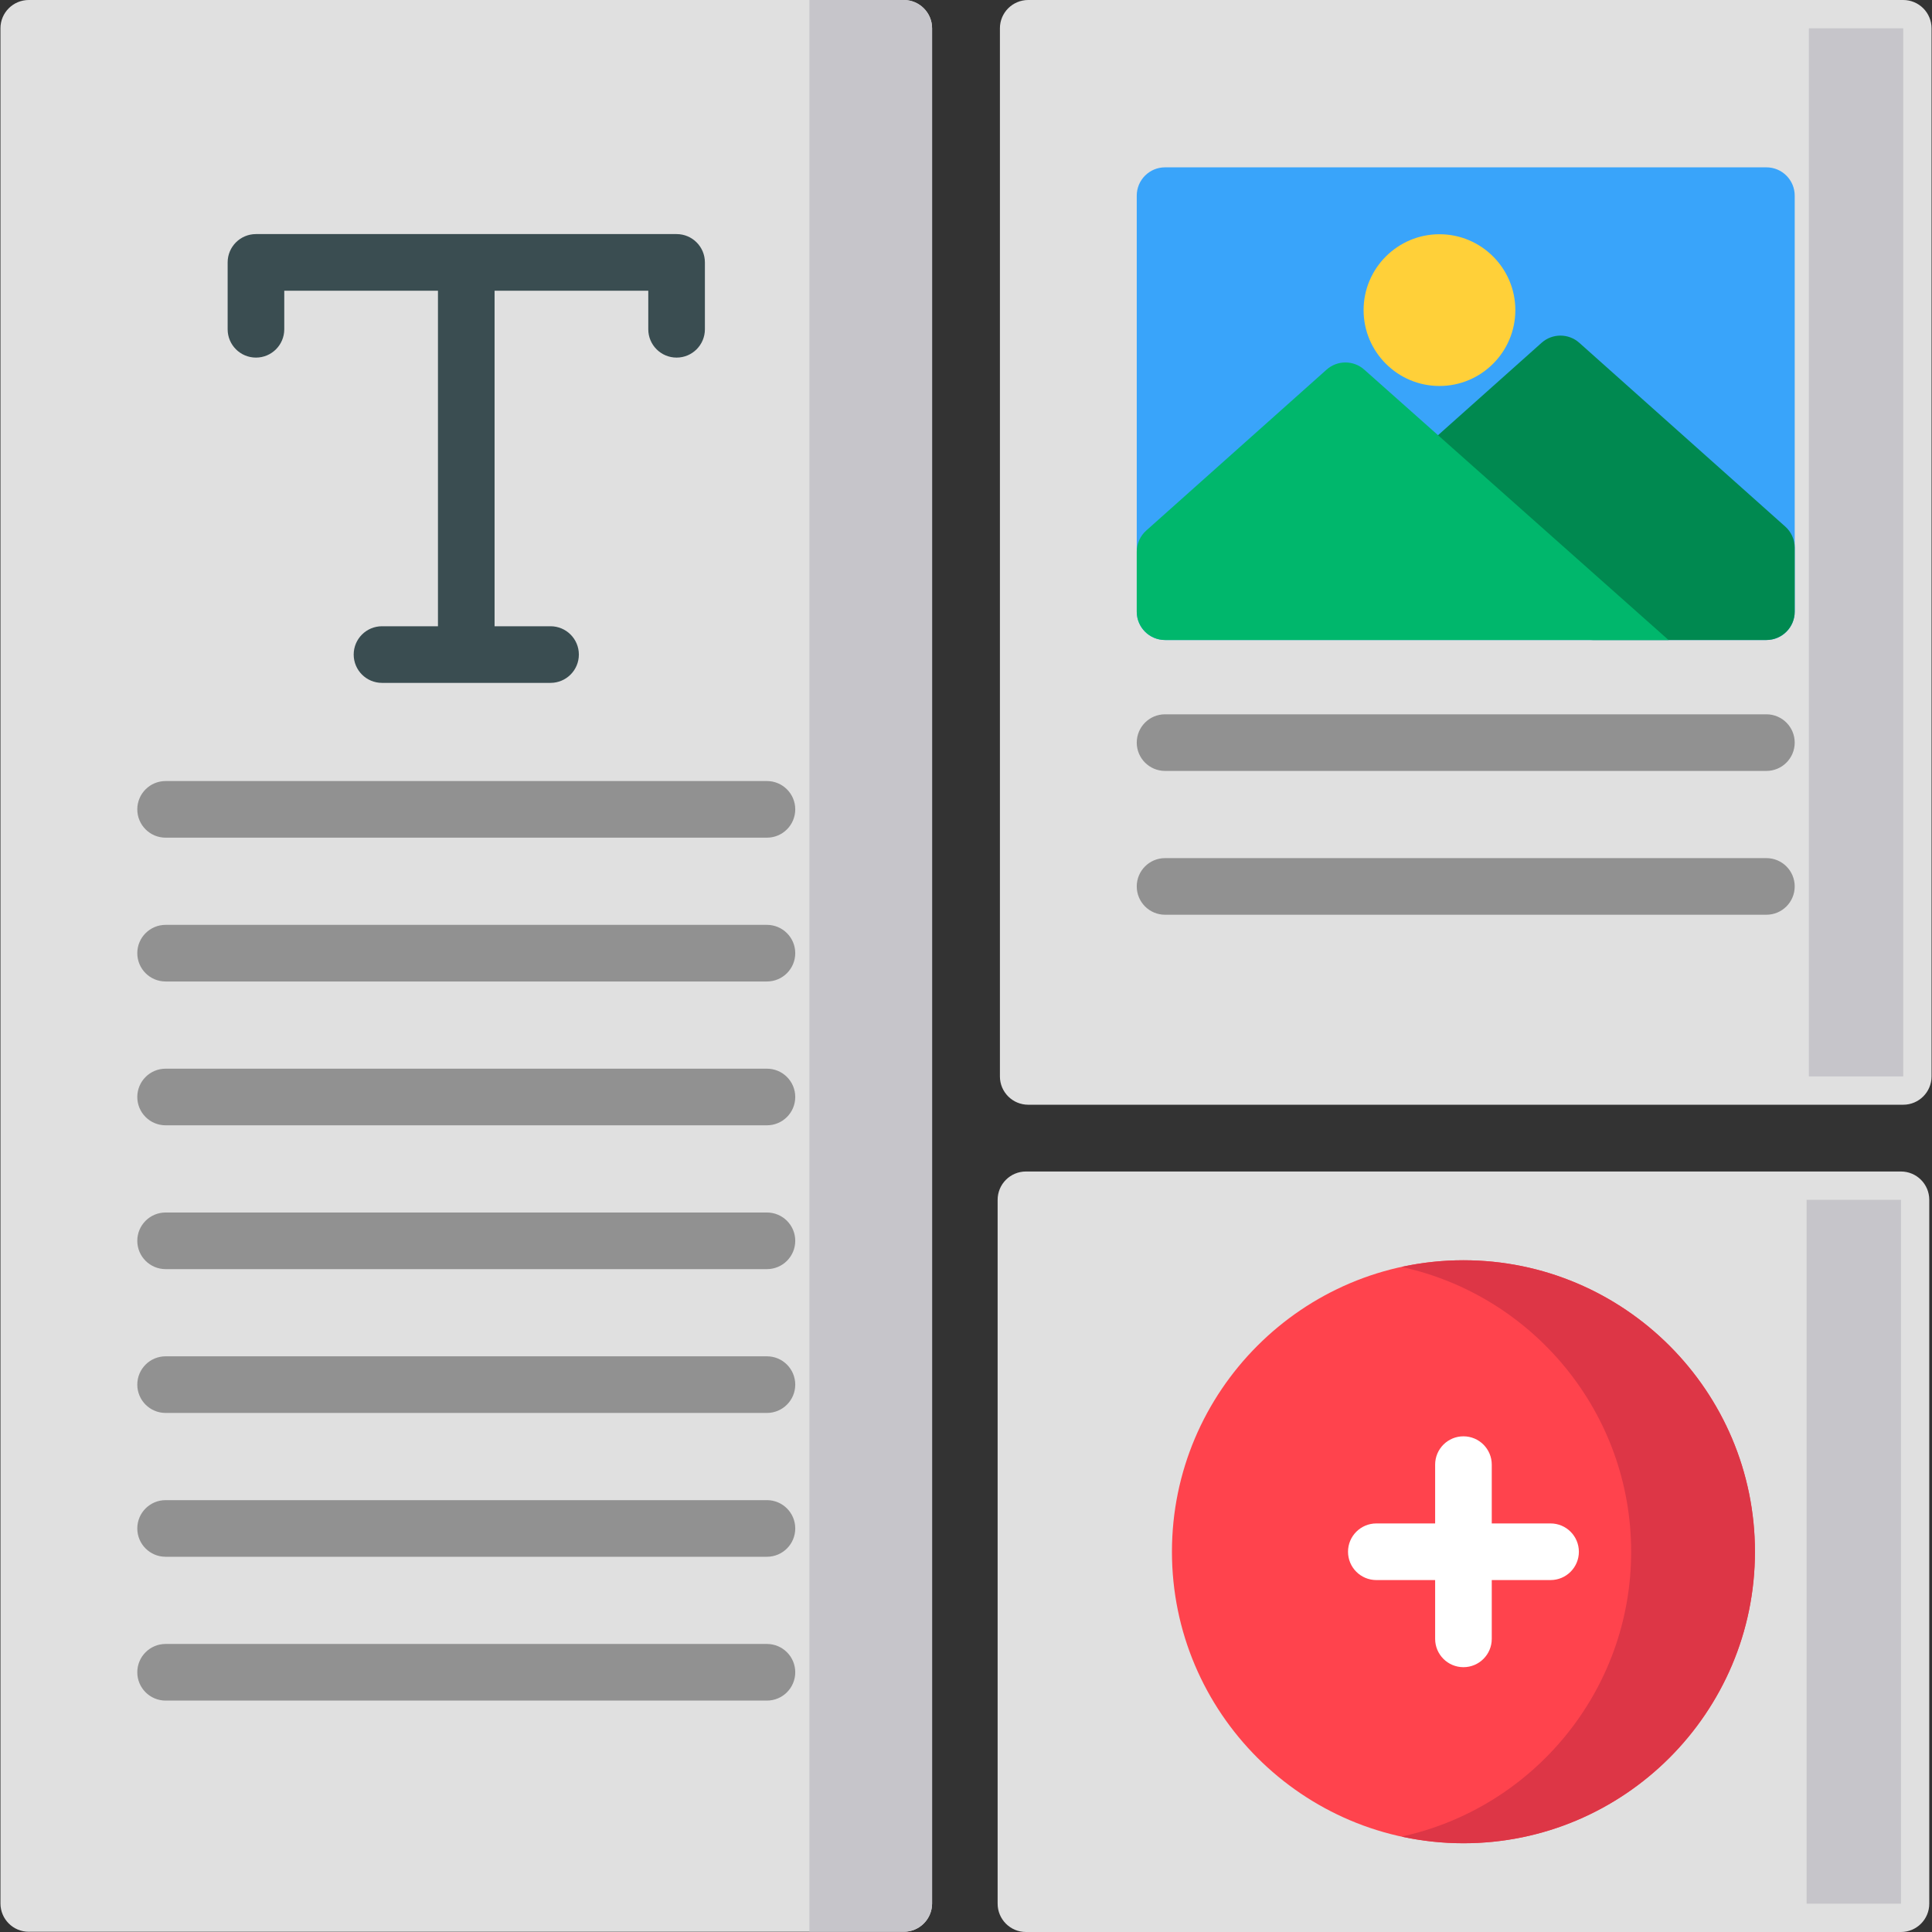 <?xml version="1.0" encoding="iso-8859-1"?>
<!-- Generator: Adobe Illustrator 19.0.0, SVG Export Plug-In . SVG Version: 6.00 Build 0)  -->
<svg version="1.1" id="Capa_1" xmlns="http://www.w3.org/2000/svg" xmlns:xlink="http://www.w3.org/1999/xlink" x="0px" y="0px"
	 viewBox="0 0 512 512" style="enable-background:new 0 0 512 512;" xml:space="preserve">
<rect x="0" y="0" width="512" height="512" fill="#333333" stroke="none"/>
<path style="fill:#E0E0E0;" d="M504.377,0H272.49c-4.144,0-7.502,3.359-7.502,7.502v277.759c0,4.143,3.358,7.503,7.502,7.503
	h231.887c4.144,0,7.503-3.359,7.503-7.503V7.502C511.879,3.359,508.521,0,504.377,0z"/>
<rect x="479.37" y="7.502" style="fill:#C6C5CA;" width="25.008" height="277.762"/>
<path style="fill:#E0E0E0;" d="M503.774,310.46H271.886c-4.144,0-7.503,3.359-7.503,7.502v186.535c0,4.143,3.358,7.502,7.503,7.502
	h231.888c4.144,0,7.502-3.359,7.502-7.502V317.963C511.276,313.818,507.917,310.46,503.774,310.46z"/>
<rect x="478.769" y="317.966" style="fill:#C6C5CA;" width="25.008" height="186.532"/>
<path style="fill:#FF434D;" d="M387.829,333.98c-42.596,0-77.251,34.655-77.251,77.251c0,42.595,34.655,77.251,77.251,77.251
	s77.251-34.655,77.251-77.251C465.08,368.634,430.426,333.98,387.829,333.98z"/>
<path style="fill:#DD3646;" d="M387.829,333.98c-5.629,0-11.114,0.621-16.403,1.77c34.741,7.544,60.846,38.514,60.846,75.48
	s-26.107,67.937-60.846,75.48c5.29,1.148,10.775,1.77,16.403,1.77c42.596,0,77.251-34.655,77.251-77.251
	C465.08,368.634,430.426,333.98,387.829,333.98z"/>
<path style="fill:#E0E0E0;" d="M239.51,0H7.623C3.479,0,0.121,3.359,0.121,7.502v496.933c0,4.143,3.358,7.502,7.502,7.502H239.51
	c4.144,0,7.502-3.359,7.502-7.502V7.502C247.012,3.359,243.653,0,239.51,0z"/>
<path style="fill:#C6C5CA;" d="M239.51,0h-25.008v511.938h25.008c4.144,0,7.502-3.359,7.502-7.502V7.502
	C247.012,3.359,243.653,0,239.51,0z"/>
<path style="fill:#39A4FA;" d="M468.114,44.347H308.753c-4.144,0-7.503,3.359-7.503,7.502v110.257c0,4.143,3.358,7.502,7.503,7.502
	h159.362c4.143,0,7.502-3.359,7.502-7.502V51.849C475.616,47.705,472.258,44.347,468.114,44.347z"/>
<path style="fill:#008950;" d="M473.109,139.545l-54.581-48.701c-2.845-2.539-7.145-2.539-9.989,0l-32.482,28.983
	c-1.596,1.423-2.508,3.46-2.508,5.598s0.912,4.174,2.508,5.598l41.111,36.68c1.374,1.226,3.152,1.905,4.995,1.905h45.952
	c4.143,0,7.502-3.359,7.502-7.502v-16.963C475.616,143.004,474.704,140.968,473.109,139.545z"/>
<path style="fill:#00B76C;" d="M361.543,97.962c-2.845-2.539-7.145-2.539-9.989,0l-47.795,42.646
	c-1.596,1.423-2.508,3.46-2.508,5.598v15.9c0,4.143,3.358,7.502,7.503,7.502h133.429L361.543,97.962z"/>
<path style="fill:#FFD039;" d="M381.474,62.075c-11.088,0-20.108,9.02-20.108,20.107s9.02,20.107,20.108,20.107
	c11.087,0,20.107-9.02,20.107-20.107S392.561,62.075,381.474,62.075z"/>
<path style="fill:#FFFFFF;" d="M410.917,403.727h-15.585v-15.585c0-4.143-3.358-7.503-7.503-7.503s-7.502,3.359-7.502,7.503v15.585
	h-15.584c-4.144,0-7.503,3.359-7.503,7.503s3.358,7.502,7.503,7.502h15.584v15.584c0,4.143,3.358,7.503,7.502,7.503
	s7.503-3.359,7.503-7.503v-15.584h15.584c4.144,0,7.503-3.359,7.503-7.502S415.06,403.727,410.917,403.727z"/>
<g>
	<path style="fill:#919191;" d="M468.114,204.302H308.753c-4.144,0-7.503-3.359-7.503-7.502s3.358-7.502,7.503-7.502h159.362
		c4.143,0,7.502,3.359,7.502,7.502C475.616,200.943,472.258,204.302,468.114,204.302z"/>
	<path style="fill:#919191;" d="M468.114,242.415H308.753c-4.144,0-7.503-3.359-7.503-7.503s3.358-7.502,7.503-7.502h159.362
		c4.143,0,7.502,3.359,7.502,7.502C475.616,239.057,472.258,242.415,468.114,242.415z"/>
	<path style="fill:#919191;" d="M203.247,221.99H43.886c-4.144,0-7.502-3.359-7.502-7.502s3.358-7.502,7.502-7.502h159.361
		c4.144,0,7.502,3.359,7.502,7.502S207.391,221.99,203.247,221.99z"/>
	<path style="fill:#919191;" d="M203.247,260.103H43.886c-4.144,0-7.502-3.359-7.502-7.503s3.358-7.502,7.502-7.502h159.361
		c4.144,0,7.502,3.359,7.502,7.502S207.391,260.103,203.247,260.103z"/>
	<path style="fill:#919191;" d="M203.247,298.217H43.886c-4.144,0-7.502-3.359-7.502-7.502s3.358-7.503,7.502-7.503h159.361
		c4.144,0,7.502,3.359,7.502,7.503S207.391,298.217,203.247,298.217z"/>
	<path style="fill:#919191;" d="M203.247,336.331H43.886c-4.144,0-7.502-3.359-7.502-7.503s3.358-7.502,7.502-7.502h159.361
		c4.144,0,7.502,3.359,7.502,7.502S207.391,336.331,203.247,336.331z"/>
	<path style="fill:#919191;" d="M203.247,374.444H43.886c-4.144,0-7.502-3.359-7.502-7.503s3.358-7.503,7.502-7.503h159.361
		c4.144,0,7.502,3.359,7.502,7.503S207.391,374.444,203.247,374.444z"/>
	<path style="fill:#919191;" d="M203.247,412.558H43.886c-4.144,0-7.502-3.359-7.502-7.502s3.358-7.503,7.502-7.503h159.361
		c4.144,0,7.502,3.359,7.502,7.503S207.391,412.558,203.247,412.558z"/>
	<path style="fill:#919191;" d="M203.247,450.672H43.886c-4.144,0-7.502-3.359-7.502-7.503s3.358-7.502,7.502-7.502h159.361
		c4.144,0,7.502,3.359,7.502,7.502S207.391,450.672,203.247,450.672z"/>
</g>
<path style="fill:#3A4D51;" d="M179.302,62.034h-55.737H67.831c-4.144,0-7.502,3.359-7.502,7.502v17.728
	c0,4.143,3.358,7.502,7.502,7.502s7.502-3.359,7.502-7.502V77.039h40.731v88.925h-14.83c-4.144,0-7.502,3.359-7.502,7.502
	s3.358,7.503,7.502,7.503h22.332H145.9c4.144,0,7.503-3.359,7.503-7.503s-3.358-7.502-7.503-7.502h-14.831V77.039h40.732v10.225
	c0,4.143,3.358,7.502,7.502,7.502s7.502-3.359,7.502-7.502V69.536C186.805,65.393,183.446,62.034,179.302,62.034z"/>
<g>
</g>
<g>
</g>
<g>
</g>
<g>
</g>
<g>
</g>
<g>
</g>
<g>
</g>
<g>
</g>
<g>
</g>
<g>
</g>
<g>
</g>
<g>
</g>
<g>
</g>
<g>
</g>
<g>
</g>
</svg>
